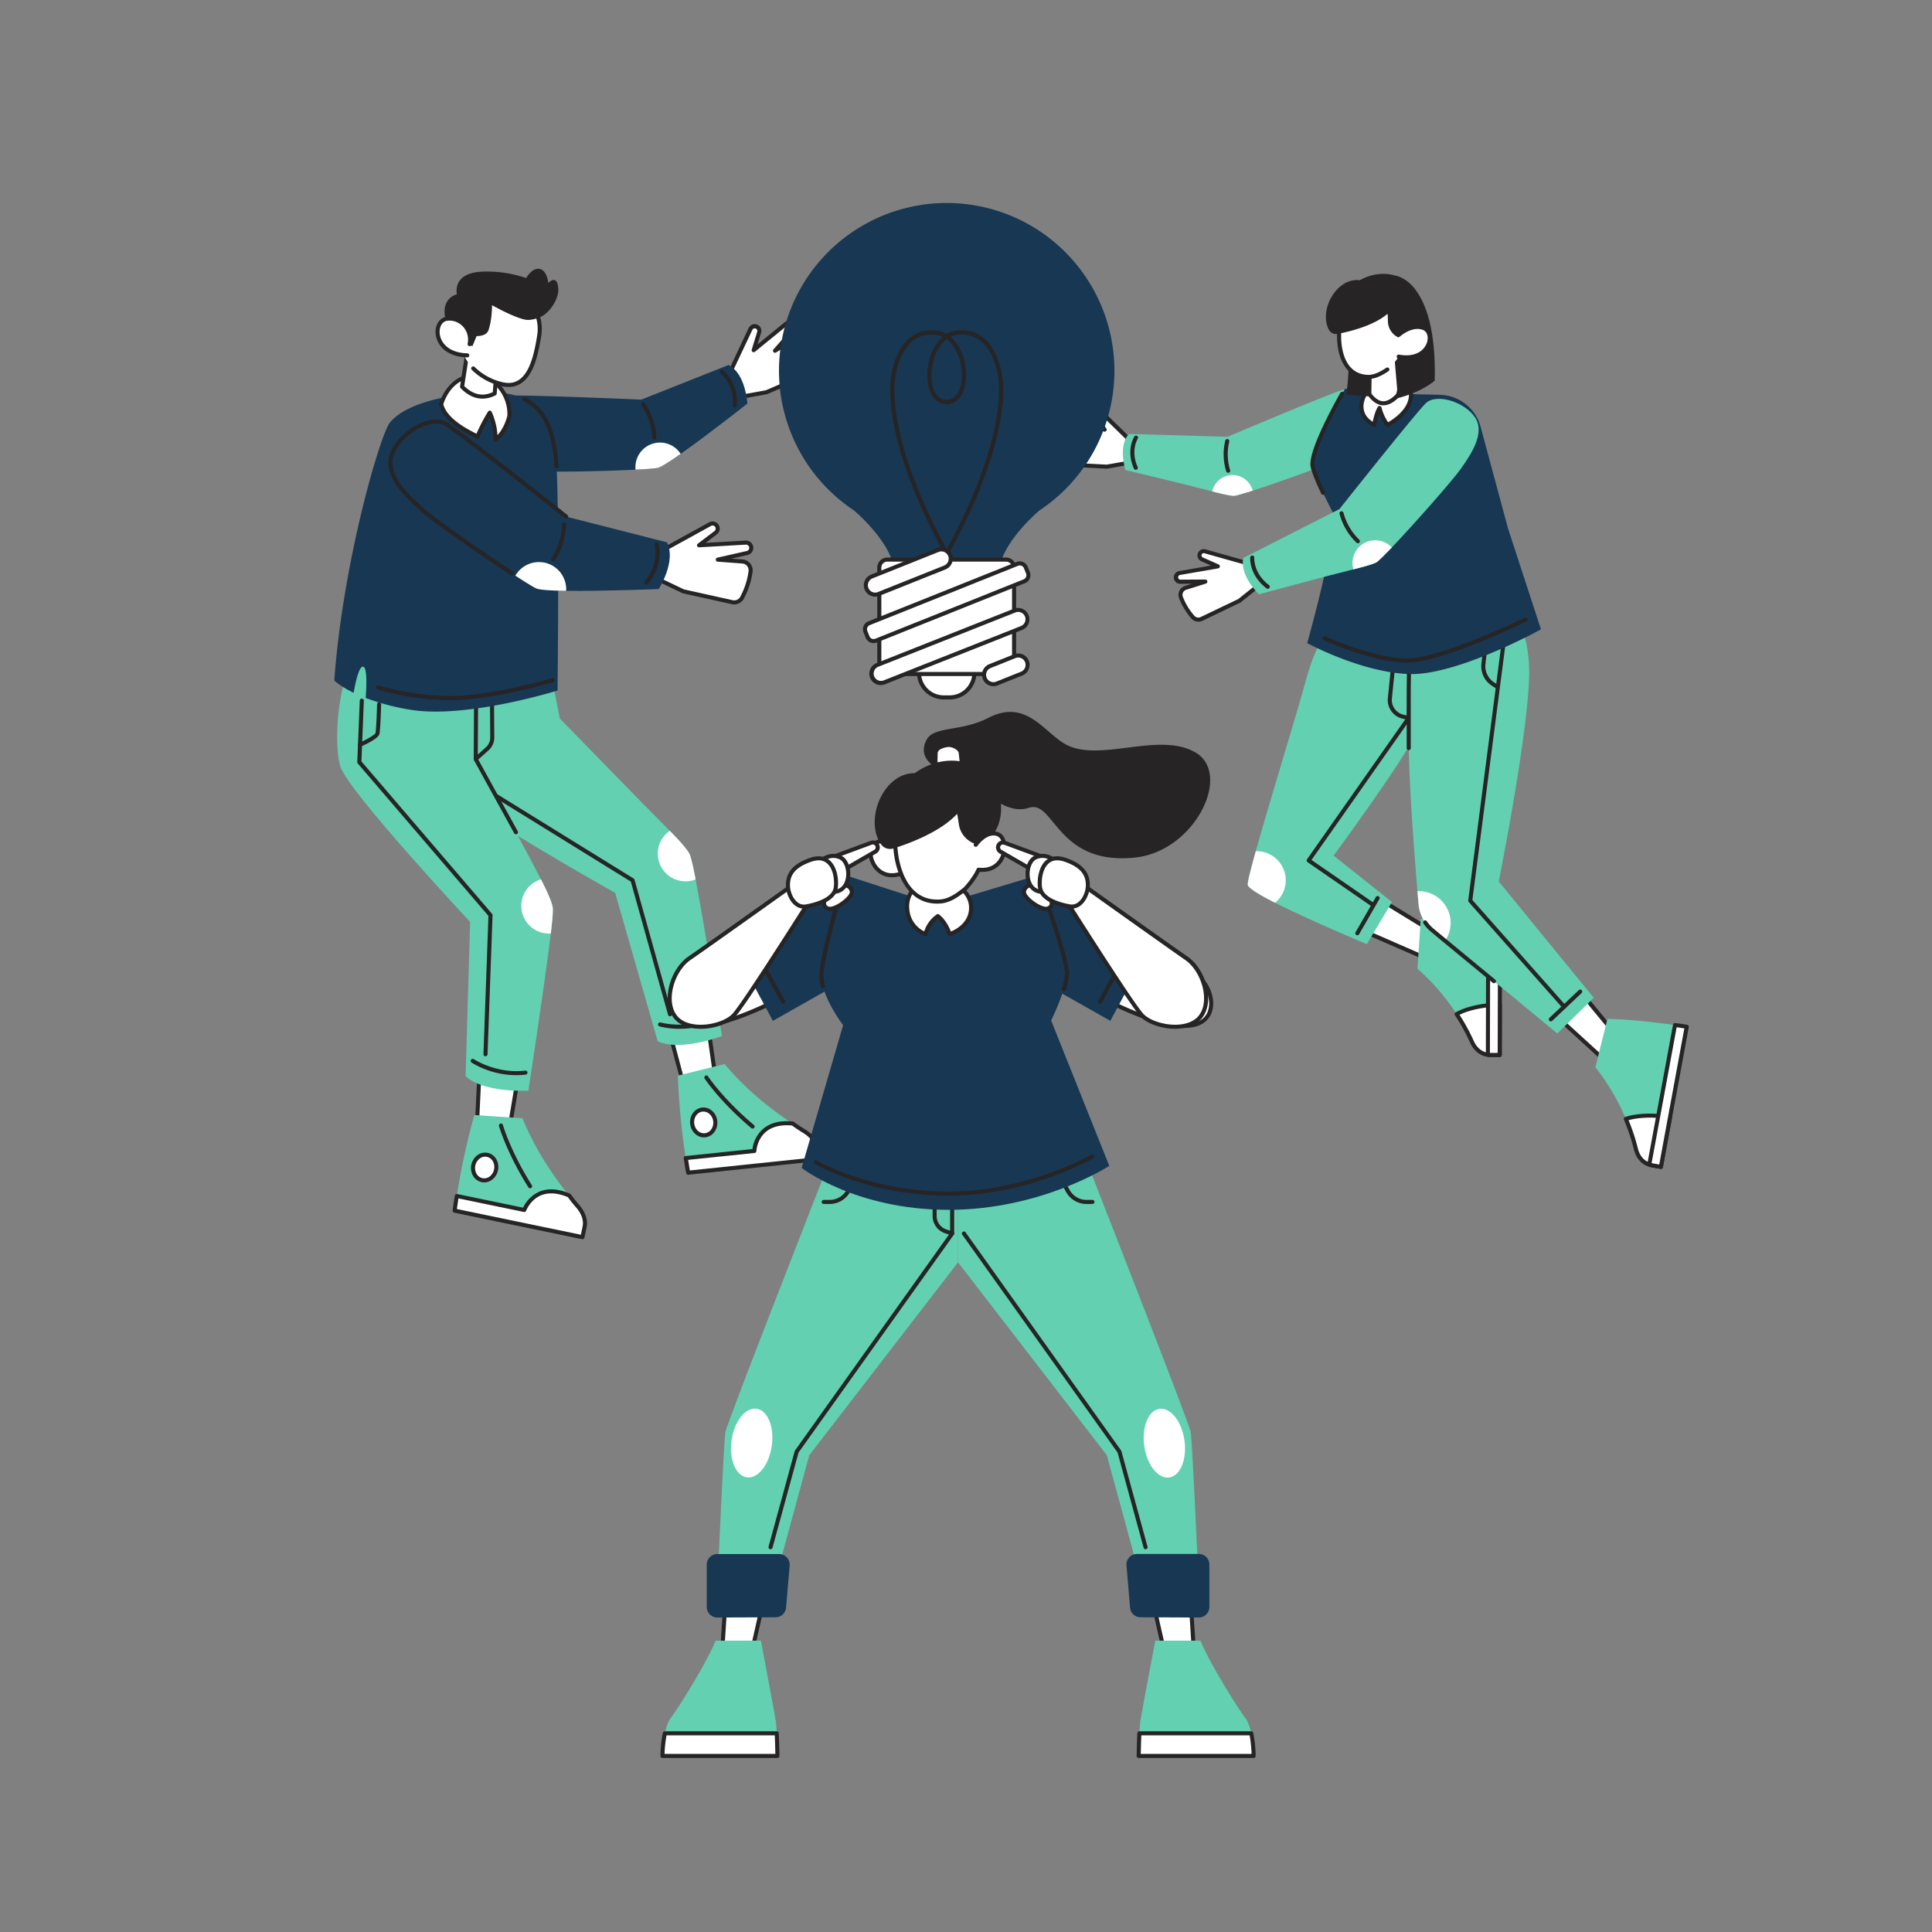 <svg id="SvgjsSvg1001" width="288" height="288" xmlns="http://www.w3.org/2000/svg" version="1.1" xmlns:xlink="http://www.w3.org/1999/xlink" xmlns:svgjs="http://svgjs.com/svgjs"><rect width="100%" height="100%" fill="#808080" stroke="none"/><defs id="SvgjsDefs1002"></defs><g id="SvgjsG1008" transform="matrix(1,0,0,1,0,0)"><svg xmlns="http://www.w3.org/2000/svg" data-name="LEFT LEG" viewBox="0 0 1600 1400" width="288" height="288"><polygon fill="#ffffff" points="552.13 745.9 564.58 792.61 591.93 788.21 585.07 740.29 552.13 745.9" class="colorfff svgShape"></polygon><path fill="#262424" d="M564.58,794.29A1.68,1.68,0,0,1,563,793L550.5,746.33a1.68,1.68,0,0,1,1.34-2.09l32.94-5.61a1.68,1.68,0,0,1,1.95,1.42L593.59,788a1.68,1.68,0,0,1-1.4,1.9l-27.35,4.39Zm-10.36-47,11.59,43.46L590,786.82l-6.39-44.58Z" class="color262424 svgShape"></path><path fill="#62d0b1" d="M676.52,851.26l0.91,8.7L569.89,871.17s-0.82-4.5-2-12.11a596.7,596.7,0,0,1-6.56-68.25l38.85-9.61s20.37,26.18,56.25,49.23c3.11,2,6.1,4.3,9.35,6.28C672.08,840.5,675.93,845.6,676.52,851.26Z" class="color88c0c2 svgShape"></path><path fill="#262424" d="M623.26,834.62a1.67,1.67,0,0,1-1.08-.39c-25.86-21.76-38.46-40.76-38.59-40.95a1.68,1.68,0,1,1,2.81-1.84c0.12,0.19,12.49,18.81,37.94,40.22A1.68,1.68,0,0,1,623.26,834.62Z" class="color262424 svgShape"></path><ellipse cx="582.76" cy="829.57" fill="#ffffff" rx="9.6" ry="10.69" transform="rotate(-5.96 582.27 828.893)" class="colorfff svgShape"></ellipse><path fill="#262424" d="M583,841.92c-5.75,0-10.76-4.8-11.42-11.19a12.93,12.93,0,0,1,2.32-9,10.73,10.73,0,0,1,7.61-4.5c6.18-.63,11.79,4.35,12.5,11.13a12.93,12.93,0,0,1-2.32,9,10.73,10.73,0,0,1-7.61,4.5A10.53,10.53,0,0,1,583,841.92Zm-0.41-21.35a7.05,7.05,0,0,0-.73,0,7.41,7.41,0,0,0-5.24,3.13,9.58,9.58,0,0,0-1.7,6.65c0.52,4.94,4.46,8.59,8.81,8.14a7.41,7.41,0,0,0,5.24-3.13,9.58,9.58,0,0,0,1.7-6.65C590.15,824.08,586.6,820.57,582.55,820.57Z" class="color262424 svgShape"></path><path fill="#ffffff" d="M676.52,851.26l0.91,8.7L569.89,871.17s-0.82-4.5-2-12.11l56.77-5.92s1-25.67,31.77-22.71c3,2.19,6.1,4.3,9.35,6.28C672.08,840.5,675.93,845.6,676.52,851.26Z" class="colorfff svgShape"></path><path fill="#262424" d="M569.89,872.85a1.68,1.68,0,0,1-1.65-1.38s-0.84-4.62-2-12.16a1.68,1.68,0,0,1,1.49-1.92l55.41-5.78a27,27,0,0,1,8.6-16.54c6-5.21,14.32-7.33,24.88-6.32a1.66,1.66,0,0,1,.83.32c3.06,2.25,6.17,4.34,9.23,6.19,6.77,4.11,10.85,9.72,11.49,15.8h0l0.91,8.7a1.68,1.68,0,0,1-1.5,1.84L570.06,872.85h-0.18Zm0-12.3c0.62,4.07,1.12,7.09,1.41,8.78l104.31-10.88-0.73-7h0c-0.52-5-4-9.73-9.89-13.28-3-1.83-6.08-3.87-9.1-6.08-9.38-.82-16.74,1-21.89,5.54-7.15,6.25-7.59,15.51-7.59,15.6a1.68,1.68,0,0,1-1.5,1.61Z" class="color262424 svgShape"></path><path fill="#62d0b1" d="M597.93,758s-34.42,13.14-53.24,4.36L509.46,639.47S382.1,568,368.26,549.8,326.35,428.29,388,424.25s67.49,29.35,67.49,29.35L463.63,495s63.33,65.18,91.05,93.1c8.91,9,15.33,16.33,16.74,20.1,1.16,3.1,2.79,10.41,4.67,20.15C583.63,667.31,597.93,758,597.93,758Z" class="color87bfc1 svgShape"></path><path fill="#ffffff" d="M576.09,628.31a22.61,22.61,0,0,1-6,1.46,22.95,22.95,0,0,1-15.41-41.72c8.91,9,15.33,16.33,16.74,20.1C572.58,611.25,574.21,618.56,576.09,628.31Z" class="colorfff svgShape"></path><path fill="#262424" d="M563 752a66.37 66.37 0 01-16.89-2 1.68 1.68 0 01.92-3.23c.22.06 21.83 6 43.45-4a1.68 1.68 0 111.41 3A68.8 68.8 0 01563 752zM554.89 741.67a1.68 1.68 0 01-1.62-1.23L522.44 630.1 381 542.65a1.68 1.68 0 01-.74-1l-13.47-49.1a1.68 1.68 0 013.24-.89l13.3 48.47 141.43 87.45a1.68 1.68 0 01.73 1l31 111A1.68 1.68 0 01554.89 741.67z" class="color262424 svgShape"></path><path fill="#262424" d="M378.07,529a1.68,1.68,0,0,1-1.12-2.93c5.52-5,10.28-10.36,10.38-11.8-0.09-2.14-3.72-15.37-6-23.21a1.68,1.68,0,1,1,3.23-.93c0.61,2.11,6,20.75,6.11,24,0.15,3.57-8,11.28-11.5,14.42A1.68,1.68,0,0,1,378.07,529Z" class="color262424 svgShape"></path><polygon fill="#ffffff" points="397.61 777.86 395.3 826.14 422.69 830.26 430.7 782.51 397.61 777.86" class="colorfff svgShape"></polygon><path fill="#262424" d="M422.69,831.94l-0.25,0L395,827.8a1.68,1.68,0,0,1-1.43-1.74l2.32-48.29a1.68,1.68,0,0,1,1.91-1.58l33.09,4.66a1.68,1.68,0,0,1,1.42,1.94l-8,47.75A1.68,1.68,0,0,1,422.69,831.94ZM397,824.71l24.26,3.65,7.45-44.42-29.56-4.16Z" class="color262424 svgShape"></path><path fill="#62d0b1" d="M484.14,916l-1.78,8.57-105.87-22s0.58-4.54,1.81-12.13a596.7,596.7,0,0,1,14.48-67l39.94,2.64s11.46,31.13,38.65,64c2.36,2.85,4.5,6,7,8.82C483.18,904.42,485.3,910.45,484.14,916Z" class="color88c0c2 svgShape"></path><path fill="#262424" d="M439,884.07a1.68,1.68,0,0,1-1.42-.78c-18-28.58-24.27-50.51-24.33-50.73a1.68,1.68,0,0,1,3.24-.9c0.06,0.21,6.19,21.71,23.94,49.84A1.68,1.68,0,0,1,439,884.07Z" class="color262424 svgShape"></path><ellipse cx="401.39" cy="866.88" fill="#ffffff" rx="10.69" ry="9.6" transform="rotate(-78.28 401.382 866.873)" class="colorfff svgShape"></ellipse><path fill="#262424" d="M401,879.21a10.41,10.41,0,0,1-2.13-.22,10.73,10.73,0,0,1-7.12-5.24,13.24,13.24,0,0,1,3.53-17A10.6,10.6,0,0,1,411,860a12.93,12.93,0,0,1,1.41,9.16h0A12.93,12.93,0,0,1,407.5,877,10.92,10.92,0,0,1,401,879.21Zm0.78-21.29a7.6,7.6,0,0,0-4.51,1.54,9.88,9.88,0,0,0-2.61,12.6,7.25,7.25,0,0,0,10.85,2.25,9.57,9.57,0,0,0,3.64-5.82h0a9.58,9.58,0,0,0-1-6.78,7.42,7.42,0,0,0-4.9-3.64A7,7,0,0,0,401.79,857.91Z" class="color262424 svgShape"></path><path fill="#ffffff" d="M484.14,916l-1.78,8.57-105.87-22s0.58-4.54,1.81-12.13l55.89,11.6s8.74-24.16,37.17-12c2.17,3,4.5,6,7,8.82C483.18,904.42,485.3,910.45,484.14,916Z" class="colorfff svgShape"></path><path fill="#262424" d="M482.37,926.26a1.65,1.65,0,0,1-.34,0l-105.87-22a1.68,1.68,0,0,1-1.32-1.86s0.6-4.66,1.82-12.18a1.68,1.68,0,0,1,2-1.38l54.55,11.32A27,27,0,0,1,446.41,887c7.26-3.15,15.88-2.63,25.62,1.54a1.67,1.67,0,0,1,.7.56c2.24,3.08,4.56,6,6.91,8.7,5.21,6,7.39,12.56,6.15,18.54h0L484,924.92A1.68,1.68,0,0,1,482.37,926.26Zm-104-25,102.69,21.3,1.44-6.92c1-4.94-.89-10.5-5.39-15.65-2.32-2.66-4.61-5.54-6.82-8.56-8.68-3.63-16.26-4.09-22.54-1.36-8.71,3.78-11.94,12.47-12,12.56a1.68,1.68,0,0,1-1.92,1.07l-54.17-11.24C379,896.55,378.61,899.59,378.37,901.29ZM484.14,916h0Z" class="color262424 svgShape"></path><path fill="#62d0b1" d="M437.58,803.27s-36.79,2.06-52-12l3.74-127.76S289.61,556.77,282,535.19s-3-128.49,56.91-113.63S394.27,470,394.27,470L394,528.66s36.09,64.57,54,99.58c5.76,11.25,9.65,20.22,9.84,24.23,0.16,3.31-.5,10.77-1.67,20.62C451.49,712.55,437.58,803.27,437.58,803.27Z" class="color87bfc1 svgShape"></path><path fill="#262424" d="M394,530.34a1.68,1.68,0,0,1-1.68-1.69l0.28-51.94a1.68,1.68,0,0,1,1.68-1.67h0a1.68,1.68,0,0,1,1.67,1.69l-0.26,48.16,6.68-6a10.82,10.82,0,0,0,3.62-8.15l-0.29-39.51a1.68,1.68,0,0,1,1.67-1.69h0a1.68,1.68,0,0,1,1.68,1.67l0.29,39.51a14.17,14.17,0,0,1-4.74,10.68l-9.5,8.47A1.68,1.68,0,0,1,394,530.34Z" class="color262424 svgShape"></path><path fill="#262424" d="M427.28,590.9a1.68,1.68,0,0,1-1.47-.87l-33.33-60.57a1.68,1.68,0,0,1,2.94-1.62l33.33,60.57A1.68,1.68,0,0,1,427.28,590.9Z" class="color262424 svgShape"></path><path fill="#ffffff" d="M456.15,673.09a22.61,22.61,0,0,1-6.15-.43,22.95,22.95,0,0,1-2-44.43c5.76,11.25,9.65,20.22,9.84,24.23C458,655.78,457.32,663.24,456.15,673.09Z" class="colorfff svgShape"></path><path fill="#262424" d="M427.43 790.41A71.83 71.83 0 01390.57 780a1.68 1.68 0 011.86-2.8c.19.13 19 12.38 42.6 9.41a1.68 1.68 0 01.42 3.33A64.6 64.6 0 01427.43 790.41zM402 774.75H402a1.68 1.68 0 01-1.62-1.74l4.13-114.5L296.28 532.24a1.68 1.68 0 01-.4-1.16l2.07-50.88a1.68 1.68 0 013.36.14l-2 50.22 108.2 126.27a1.68 1.68 0 01.4 1.15l-4.15 115.15A1.68 1.68 0 01402 774.75z" class="color262424 svgShape"></path><path fill="#262424" d="M298.14,518.44a1.68,1.68,0,0,1-.69-3.21c6.77-3,12.94-6.75,13.48-8.09,0.56-2.06,1.13-15.78,1.35-23.93a1.68,1.68,0,1,1,3.36.09c-0.06,2.2-.61,21.59-1.48,24.75-0.94,3.45-11,8.32-15.33,10.25A1.67,1.67,0,0,1,298.14,518.44Z" class="color262424 svgShape"></path><path fill="#ffffff" d="M605.69,206l15.88-33.67a3.84,3.84,0,0,1,4.64-2h0a3.84,3.84,0,0,1,2.51,4.78L624.16,190l27.07-22.08a3.93,3.93,0,0,1,5.35.35h0a3.93,3.93,0,0,1,.09,5.29l-14.88,16.91,15.77-9.7a6.61,6.61,0,0,1,9.31,2.51A57.74,57.74,0,0,1,673.22,203a6.61,6.61,0,0,1-3.95,6.87L634.82,224.8l-20.62,3.75Z" class="colorfff svgShape"></path><path fill="#262424" d="M614.2,230.23a1.68,1.68,0,0,1-1.57-1.09l-8.51-22.52a1.68,1.68,0,0,1,.05-1.31L620,171.65a5.52,5.52,0,0,1,10.27,4l-2.93,9.6,22.78-18.59a5.61,5.61,0,0,1,7.76,8.06l-7.48,8.5,6.23-3.83a8.34,8.34,0,0,1,6.53-.94,8.2,8.2,0,0,1,5.14,4.09,59.64,59.64,0,0,1,6.54,20.29,8.32,8.32,0,0,1-4.95,8.62l-34.45,14.92a1.69,1.69,0,0,1-.37.11L614.5,230.2Zm-6.68-24.13,7.76,20.54,19.06-3.47,34.27-14.84a5,5,0,0,0,2.95-5.12,56.27,56.27,0,0,0-6.17-19.13,4.94,4.94,0,0,0-6.94-1.87l-15.77,9.7a1.68,1.68,0,0,1-2.14-2.54l14.88-16.91a2.25,2.25,0,0,0-3.12-3.23l-27.07,22.08a1.68,1.68,0,0,1-2.67-1.79l4.55-14.89a2.16,2.16,0,0,0-4-1.55Z" class="color262424 svgShape"></path><path fill="#173753" d="M618.93,234.23s-32.92,26-55.22,41.64C555,282,548,286.52,545.08,287.38c-1.78.54-8.94,1.09-18.75,1.59-26.67,1.35-72.94,2.25-84.22,1.08-15.43-1.58-39.15-4.07-43.85-20.4s6.12-41.09,19.62-42c14.75-1,113.24,3.29,113.24,3.29l72.2-28.65C617.64,209.32,618.93,234.23,618.93,234.23Z" class="colorde9244 svgShape"></path><path fill="#ffffff" d="M563.71,275.87C555,282,548,286.52,545.08,287.38c-1.78.54-8.94,1.09-18.75,1.59A20.36,20.36,0,0,1,563.71,275.87Z" class="colorfff svgShape"></path><path fill="#262424" d="M608.62 237.41h-.11a1.68 1.68 0 01-1.57-1.78c1.11-17.73-9.84-26.12-10-26.2a1.68 1.68 0 112-2.69c.51.38 12.52 9.58 11.3 29.11A1.68 1.68 0 01608.62 237.41zM542 264a1.68 1.68 0 01-1.68-1.6 53.28 53.28 0 00-9-26.61 1.68 1.68 0 012.7-2 55.92 55.92 0 019.62 28.45 1.68 1.68 0 01-1.6 1.76H542z" class="color262424 svgShape"></path><path fill="#173753" d="M461.82,316.77c-1.06-47.49,1.47-101.5-74.33-90.56,0,0-47.58,3.46-64.48,23.59-8,9.58-39,114.93-46.17,213.78,0,0,4.7,4.65,16.05,10.17,1.44-8.37,4.35-22.13,7.84-21.62S303.55,469,302.84,478a190.12,190.12,0,0,0,36.84,9.74c46.26,7.78,122.07-15.88,122.07-15.88S462.87,364.26,461.82,316.77Z" class="colorde9244 svgShape"></path><path fill="#262424" d="M460.83,287.85a1.68,1.68,0,0,1-1.67-1.56c-1.46-21.06-5.64-44-25.57-54.16a1.68,1.68,0,0,1,1.53-3c21.42,10.95,25.87,34.91,27.39,56.92a1.68,1.68,0,0,1-1.56,1.79h-0.12Z" class="color262424 svgShape"></path><path fill="#ffffff" d="M365.37,234.77c3.24,14,23.88,23.52,30.09,26.78,3.38-9,10.16-19.82,10.16-19.82a55.31,55.31,0,0,1,4.81,22.43c8.94-7.4,11.38-19.65,11.38-19.65C422.7,228,411,213.28,399,211.52,372.47,207.64,365.37,234.77,365.37,234.77Z" class="colorfff svgShape"></path><path fill="#262424" d="M410.43,265.84a1.68,1.68,0,0,1-1.68-1.72,55.31,55.31,0,0,0-3.38-18.71A121.72,121.72,0,0,0,397,262.15a1.68,1.68,0,0,1-2.35.9l-1.7-.87c-7.81-4-26.08-13.32-29.24-27a1.68,1.68,0,0,1,0-.8c0.08-.29,7.8-28.54,35.49-24.48,12.25,1.79,25.22,16.5,24.25,34.74a1.71,1.71,0,0,1,0,.24c-0.1.52-2.67,12.92-12,20.62A1.68,1.68,0,0,1,410.43,265.84Zm-4.81-25.79h0.09a1.68,1.68,0,0,1,1.42.95A56.26,56.26,0,0,1,412,260.35c5.88-6.49,7.92-15,8.16-16.06,0.78-15.9-10.62-29.53-21.39-31.1-23.3-3.41-30.65,18.27-31.64,21.62,3.1,12,20.09,20.65,27.4,24.38l0.07,0a143.06,143.06,0,0,1,9.62-18.37A1.68,1.68,0,0,1,405.62,240.05Z" class="color262424 svgShape"></path><path fill="#ffffff" d="M389.47,176.14L387,192.43l-4.3,27.86c8.15,8.21,17.09,10.54,27,5.56l1.05-13.11,1.6-19.86Z" class="colorfff svgShape"></path><path fill="#262424" d="M399.53 230.14c-6.29 0-12.34-2.89-18.06-8.67A1.68 1.68 0 01381 220l6.81-44.15a1.68 1.68 0 012.65-1.1l22.88 16.73A1.68 1.68 0 01414 193l-2.65 33a1.68 1.68 0 01-.92 1.37A24.25 24.25 0 01399.53 230.14zM384.45 219.7c7.51 7.26 15.26 8.91 23.65 5.06l2.5-31.08-19.89-14.55zM373 479.83A221.58 221.58 0 01312.88 471a1.68 1.68 0 111-3.2A217.94 217.94 0 00375 476.46c32.59-.38 81.71-14.56 82.2-14.7a1.68 1.68 0 01.94 3.23c-.5.14-50 14.45-83.1 14.83h-2z" class="color262424 svgShape"></path><path fill="#ffffff" stroke="#262424" stroke-linecap="round" stroke-linejoin="round" stroke-width="3.36" d="M551.93,353.93l36.13-19.87a4.25,4.25,0,0,1,5.48,1.2h0a4.25,4.25,0,0,1-.86,5.92l-13.76,10.4,38.64-2.21a4.36,4.36,0,0,1,4.57,3.79h0a4.36,4.36,0,0,1-3.36,4.81l-24.34,5.5L614.87,365a7.33,7.33,0,0,1,6.72,8.3,64,64,0,0,1-7.11,21.81,7.32,7.32,0,0,1-8,3.6l-40.6-9-20.94-10Z" class="colorfff svgShape colorStroke262424 svgStroke"></path><path fill="#173753" d="M545.47,387.83s-46.4,1.88-76.6,1.45c-11.75-.16-21-0.68-24.2-1.78-2-.68-8.73-4.83-17.85-10.77C402,360.61,359.93,331.33,350.58,323c-12.81-11.45-32.47-29.11-26.06-46.81s32.21-32.87,44.89-24.91c13.86,8.71,99.44,76.58,99.44,76.58l83.39,21.24C560.51,364.65,545.47,387.83,545.47,387.83Z" class="colorde9244 svgShape"></path><path fill="none" stroke="#262424" stroke-linecap="round" stroke-linejoin="round" stroke-width="3.36" d="M424,374.86c-25-16.42-64.37-43.85-73.38-51.91-12.81-11.45-32.47-29.11-26.06-46.81s32.21-32.87,44.89-24.91c13.86,8.71,99.44,76.58,99.44,76.58" class="colorStroke262424 svgStroke"></path><path fill="#ffffff" d="M468.87,389.29c-11.75-.16-21-0.68-24.2-1.78-2-.68-8.73-4.83-17.85-10.77A22.56,22.56,0,0,1,468.87,389.29Z" class="colorfff svgShape"></path><path fill="none" stroke="#262424" stroke-linecap="round" stroke-linejoin="round" stroke-width="3.36" d="M543.7 350.76s4.86 15.58-8.45 31.71M467.15 334.37a56.61 56.61 0 01-8.94 28.71" class="colorStroke262424 svgStroke"></path><path fill="#ffffff" d="M444.88,187.26c-3.35,16.44-10.18,35.82-29.8,30.71-23.32-6.07-36.94-24.37-34.89-46.94s13.74-34.23,40.48-28.92a41.63,41.63,0,0,1,6.68,1.9c15.11,5.76,21.63,19.42,19.13,34.43C446,181.16,445.52,184.16,444.88,187.26Z" class="colorfff svgShape"></path><path fill="#262424" d="M421.15,220.48a25.82,25.82,0,0,1-6.5-.88,51.8,51.8,0,0,1-23.9-13.27,1.68,1.68,0,1,1,2.39-2.36,48.44,48.44,0,0,0,22.35,12.38c5.44,1.41,10,.92,13.87-1.5,8.39-5.23,11.93-18.44,13.86-27.92,0.64-3.08,1.13-6,1.59-8.75,2.48-14.91-4.45-27.39-18.07-32.58a1.68,1.68,0,1,1,1.2-3.14c15.21,5.79,22.95,19.69,20.19,36.27-0.44,2.65-1,5.74-1.61,8.88-2.06,10.09-5.89,24.18-15.37,30.1A18.54,18.54,0,0,1,421.15,220.48Z" class="color262424 svgShape"></path><path fill="#262424" d="M372.71,174.56a69.61,69.61,0,0,0,6.73,10l11.87,1.95,3.4-8.2s7.62,0.43,9.7-4.53a3,3,0,0,0,.14-0.35c0.57-1.64,2.88-9,2.92-20.69,0,0,17.41,9.89,27.23,11.94,3.53,0.74,7.84-.21,11.91-1.74,8.15-3.05,16.22-15,15.73-23.71V139.1c-0.87-12.75-8.28-4.73-8.28-4.73s-0.85-10.29-7.1-11.65-11.22,7.56-11.22,7.56A100.11,100.11,0,0,0,398.85,125c-24.83,1.26-20.44,18.72-20.44,18.72S359.84,147.67,372.71,174.56Z" class="color262424 svgShape"></path><path fill="#ffffff" d="M388.85,185a17.46,17.46,0,0,0-13.06-20.77,15.86,15.86,0,0,0-6-.18c-12,2-11.67,29.44,17.09,30.26Z" class="colorfff svgShape"></path><path fill="#262424" d="M386.88,196h0c-17.15-.48-25.49-10.38-26.13-20-0.47-7,3.24-12.7,8.82-13.62a17.6,17.6,0,0,1,6.63.19,19.13,19.13,0,0,1,14.35,22.76,1.68,1.68,0,1,1-3.29-.7,15.76,15.76,0,0,0-11.78-18.78,14.26,14.26,0,0,0-5.37-.16c-3.83.63-6.36,4.87-6,10.07,0.51,7.49,6.8,16.39,22.88,16.85A1.68,1.68,0,0,1,386.88,196Z" class="color262424 svgShape"></path><polygon fill="#ffffff" points="1132.47 672.44 1195.32 699.84 1202.99 681.67 1146.03 646.82 1132.47 672.44" class="colorfff svgShape"></polygon><path fill="#262424" d="M1195.32,701.52a1.67,1.67,0,0,1-.67-0.14L1131.8,674a1.68,1.68,0,0,1-.81-2.33L1144.55,646a1.68,1.68,0,0,1,2.36-.65l57,34.84a1.68,1.68,0,0,1,.67,2.09l-7.68,18.17A1.68,1.68,0,0,1,1195.32,701.52Zm-60.51-29.89,59.62,26,6.45-15.27-54.2-33.16Z" class="color262424 svgShape"></path><path fill="#62d0b1" d="M1175.69,502.41c-14.33,29.23-71.26,106.17-71.26,106.17L1152.78,647l-20.85,34.93s-48.14-20.15-76-34.25c-12.93-6.55-22.46-12.28-22.64-15-0.16-2.3,2.5-12.82,6.66-27.71,11.35-40.61,33.95-113.73,41.49-141.42,10.32-37.84,25.74-62.74,63.06-55C1187,417.24,1190,473.17,1175.69,502.41Z" class="color87bfc1 svgShape"></path><path fill="#ffffff" d="M1064.79,629a24.06,24.06,0,0,1-8.81,18.63c-12.93-6.55-22.46-12.28-22.64-15-0.16-2.3,2.5-12.82,6.66-27.71h0.7A24.1,24.1,0,0,1,1064.79,629Z" class="colorfff svgShape"></path><path fill="#262424" d="M1136.13,650.37a1.67,1.67,0,0,1-1-.3L1082.83,614a1.68,1.68,0,0,1-.42-2.35l82.84-118a1.68,1.68,0,0,1,2.75,1.93l-81.87,116.6,50.95,35.14A1.68,1.68,0,0,1,1136.13,650.37Z" class="color262424 svgShape"></path><path fill="#262424" d="M1124.08 674.54a1.68 1.68 0 01-1.45-2.52l16.79-29.12a1.68 1.68 0 012.91 1.68l-16.79 29.12A1.68 1.68 0 011124.08 674.54zM1166.63 496.29a1.66 1.66 0 01-.39 0l-4.54-1.08a15.91 15.91 0 01-12.43-15.68c0-.42 0-.83.08-1.25l3.44-34a1.68 1.68 0 013.34.34l-3.44 34c0 .34-.06.67-.06 1a12.54 12.54 0 009.84 12.31l2.58.61 2.72-48.18a1.68 1.68 0 113.35.19l-2.83 50.19A1.68 1.68 0 011166.63 496.29z" class="color262424 svgShape"></path><path fill="#62d0b1" d="M1242.29,655.66l-0.18,76.21L1242,773.69l-8.07,0a12.81,12.81,0,0,1-1.72-.11c-5.52-.69-10.45-4.63-13.1-10.53a166.25,166.25,0,0,0-12.78-23.24,183.69,183.69,0,0,0-32.45-37.58l2.71-41.13c20.21-3.41,41.58-4.17,55.92-5.06C1238.48,655.65,1242.29,655.66,1242.29,655.66Z" class="color87bfc1 svgShape"></path><path fill="#ffffff" d="M1242.11,731.87L1242,773.69l-8.07,0a12.81,12.81,0,0,1-1.72-.11c-5.52-.69-10.45-4.63-13.1-10.53a166.25,166.25,0,0,0-12.78-23.24C1211.3,737.06,1222.55,732.44,1242.11,731.87Z" class="colorfff svgShape"></path><path fill="#262424" d="M1242,775.37h0l-8.07,0a15.06,15.06,0,0,1-1.93-.13c-6.13-.76-11.53-5.07-14.42-11.51a164.77,164.77,0,0,0-12.66-23,1.68,1.68,0,0,1,.6-2.39c5.08-2.78,16.59-7.53,36.55-8.12a1.68,1.68,0,0,1,1.73,1.68l-0.11,41.82A1.68,1.68,0,0,1,1242,775.37Zm-8.09-3.38,6.41,0,0.1-38.4c-16.33.7-26.42,4.25-31.69,6.81a167.12,167.12,0,0,1,11.9,21.92c2.41,5.36,6.81,8.93,11.78,9.55A12.44,12.44,0,0,0,1233.91,772Z" class="color262424 svgShape"></path><path fill="#ffffff" d="M1233.93,773.67l8.07,0,0.29-118s-3.81,0-9.8.36l-0.29,117.55A14.45,14.45,0,0,0,1233.93,773.67Z" class="colorfff svgShape"></path><path fill="#262424" d="M1242,775.37h0l-8.07,0a16,16,0,0,1-1.93-.12,1.68,1.68,0,0,1-1.47-1.67L1230.81,656a1.68,1.68,0,0,1,1.58-1.67c6-.37,9.77-0.36,9.91-0.36a1.68,1.68,0,0,1,1.68,1.68l-0.29,118A1.68,1.68,0,0,1,1242,775.37Zm-8.12-3.38h0.05l6.39,0,0.29-114.66c-1.4,0-3.63.09-6.44,0.25Z" class="color262424 svgShape"></path><polygon fill="#ffffff" points="1292.07 744.43 1334.77 783.4 1347.62 768.43 1312.9 726.29 1292.07 744.43" class="colorfff svgShape"></polygon><path fill="#262424" d="M1334.77,785.08a1.68,1.68,0,0,1-1.13-.44l-42.71-39a1.68,1.68,0,0,1,0-2.51L1311.8,725a1.68,1.68,0,0,1,2.4.2l34.71,42.13a1.68,1.68,0,0,1,0,2.16l-12.85,15a1.68,1.68,0,0,1-1.17.58h-0.1Zm-40.18-40.62,40,36.53,10.8-12.58-32.72-39.71Z" class="color262424 svgShape"></path><path fill="#62d0b1" d="M1396.88,750.29l-13.82,74.95-7.59,41.13-7.94-1.47a12.81,12.81,0,0,1-1.68-.42c-5.31-1.66-9.45-6.42-11-12.71a166.25,166.25,0,0,0-8.42-25.16,183.69,183.69,0,0,0-25.21-42.78l10-40c20.5,0.26,41.66,3.34,55.92,5C1393.13,749.6,1396.88,750.29,1396.88,750.29Z" class="color87bfc1 svgShape"></path><path fill="#ffffff" d="M1383.06,825.24l-7.59,41.13-7.94-1.47a12.81,12.81,0,0,1-1.68-.42c-5.31-1.66-9.45-6.42-11-12.71a166.25,166.25,0,0,0-8.42-25.16C1351.82,824.84,1363.71,822.31,1383.06,825.24Z" class="colorfff svgShape"></path><path fill="#262424" d="M1375.47,868.05l-0.31,0-7.94-1.47a14.57,14.57,0,0,1-1.88-.47c-5.9-1.85-10.43-7-12.13-13.9a164.78,164.78,0,0,0-8.33-24.9,1.68,1.68,0,0,1,1-2.25c5.5-1.83,17.67-4.44,37.41-1.45a1.68,1.68,0,0,1,1.4,2l-7.59,41.13A1.68,1.68,0,0,1,1375.47,868.05Zm-26.77-40.36a167.4,167.4,0,0,1,7.79,23.69c1.41,5.71,5.1,10,9.88,11.5a11,11,0,0,0,1.46.37l6.3,1.17,7-37.76C1364.9,824.42,1354.34,826.11,1348.7,827.69Z" class="color262424 svgShape"></path><path fill="#ffffff" d="M1367.53,864.91l7.94,1.46,21.41-116.08s-3.75-.69-9.71-1.4l-21.32,115.6A14.45,14.45,0,0,0,1367.53,864.91Z" class="colorfff svgShape"></path><path fill="#262424" d="M1375.47,868.06l-0.3,0-7.94-1.46h0a16.19,16.19,0,0,1-1.88-.47,1.68,1.68,0,0,1-1.15-1.91l21.32-115.6a1.68,1.68,0,0,1,1.85-1.36c6,0.71,9.66,1.39,9.82,1.42a1.68,1.68,0,0,1,1.35,2l-21.41,116.08A1.68,1.68,0,0,1,1375.47,868.06Zm-7.63-4.8,6.28,1.16,20.79-112.76c-1.39-.22-3.59-0.56-6.38-0.91l-20.75,112.5h0.05Z" class="color262424 svgShape"></path><path fill="#62d0b1" d="M1319.9,726.32l-30.2,29.58-92.93-76.75-3.14-2.6-7.69-6.42a31.42,31.42,0,0,1-11.15-21.36c-0.27-3.09-.58-6.67-0.91-10.62,0,0,0-.09,0-0.12-2.8-33.19-7.38-93.17-7.21-126.94,0.36-68-3.69-108.56,28.4-124.71,42.46-21.36,72.56,22.58,71.3,73.51S1241.2,630,1241.2,630Z" class="color87bfc1 svgShape"></path><path fill="#ffffff" d="M1201.36,664.3a26.19,26.19,0,0,1-4.6,14.85l-3.14-2.6-7.69-6.42a31.42,31.42,0,0,1-11.15-21.36c-0.27-3.09-.58-6.67-0.91-10.62,0,0,0-.09,0-0.12,0.39,0,.8,0,1.21,0A26.31,26.31,0,0,1,1201.36,664.3Z" class="colorfff svgShape"></path><path fill="#262424" d="M1237.25 714.27a1.67 1.67 0 01-1.07-.38l-43.63-36-7.7-6.43a33.23 33.23 0 01-6-6.62 1.68 1.68 0 112.77-1.91 29.88 29.88 0 005.42 6l10.83 9 40.48 33.43A1.68 1.68 0 011237.25 714.27zM1166.64 521.23a1.68 1.68 0 01-1.68-1.67q0-4.27 0-8.49c0-7.46 0-14.55 0-21.4 0-19.16-.07-35.71 1.1-49.83a1.68 1.68 0 113.35.28c-1.15 14-1.12 30.46-1.08 49.55 0 6.86 0 14 0 21.42q0 4.19 0 8.45a1.68 1.68 0 01-1.67 1.69h0zM1239.85 470.41a1.67 1.67 0 01-.91-.27l-3.45-2.24a19.18 19.18 0 01-8.64-18.26l3.78-34.27a1.68 1.68 0 013.34.37L1230.19 450a15.83 15.83 0 007.14 15.08l3.45 2.24A1.68 1.68 0 011239.85 470.41z" class="color262424 svgShape"></path><path fill="#262424" d="M1295.38,735.43a1.68,1.68,0,0,1-1.26-.57L1216.34,647a1.68,1.68,0,0,1-.41-1.33l28.77-222.35a1.68,1.68,0,1,1,3.33.43l-28.67,221.59,77.28,87.28A1.68,1.68,0,0,1,1295.38,735.43Z" class="color262424 svgShape"></path><path fill="#262424" d="M1284.31,745.87a1.68,1.68,0,0,1-1.15-2.9l24.34-23a1.68,1.68,0,1,1,2.3,2.45l-24.34,23A1.67,1.67,0,0,1,1284.31,745.87Z" class="color262424 svgShape"></path><path fill="#ffffff" d="M934.17,263l-22.51-22a3.25,3.25,0,0,0-4.27-.23h0a3.25,3.25,0,0,0-.58,4.53l8,10.46-28-9.52a3.33,3.33,0,0,0-4.14,1.85h0a3.33,3.33,0,0,0,1.49,4.22l16.78,9-15.36-3A5.59,5.59,0,0,0,879,263a48.83,48.83,0,0,0,.77,17.49,5.59,5.59,0,0,0,5.15,4.28l31.7,1.67,17.45-3.11Z" class="colorfff svgShape"></path><path fill="#262424" d="M916.62,288.15h-0.09l-31.7-1.67a7.3,7.3,0,0,1-6.7-5.58,50.7,50.7,0,0,1-.8-18.1,7.19,7.19,0,0,1,3-4.94,7.32,7.32,0,0,1,5.66-1.22l4.37,0.86-6.91-3.71a5,5,0,0,1,4-9.15l22.73,7.74-4.64-6.07a4.93,4.93,0,0,1,7.36-6.52l22.51,22a1.68,1.68,0,0,1,.5,1.21l-0.11,20.36a1.68,1.68,0,0,1-1.39,1.65l-17.45,3.11Zm-32.09-28.29a3.91,3.91,0,0,0-3.87,3.38,47.28,47.28,0,0,0,.74,16.89,3.92,3.92,0,0,0,3.61,3l31.51,1.66L932.39,282l0.1-18.24-22-21.5a1.57,1.57,0,0,0-2.34,2.07l8,10.46a1.68,1.68,0,0,1-1.88,2.61l-28-9.52a1.65,1.65,0,0,0-1.31,3l16.78,9a1.68,1.68,0,0,1-1.12,3.13l-15.36-3A4,4,0,0,0,884.52,259.86Z" class="color262424 svgShape"></path><path fill="#62d0b1" d="M932,289.26s49.64,11.82,71.94,17.69c8.67,2.28,15.61,3.8,18.16,3.64,1.57-.1,7.41-1.77,15.33-4.27,21.53-6.79,65.3-22.73,73.89-27,11.76-5.8,29.83-14.77,28.74-29.09s-17-30.76-27.92-27.49c-12,3.57-95.61,39-95.61,39l-81.57-2.38C925.68,269.14,932,289.26,932,289.26Z" class="color87bfc1 svgShape"></path><path fill="#ffffff" d="M1003.93,306.95c8.67,2.28,15.61,3.8,18.16,3.64,1.57-.1,7.41-1.77,15.33-4.27A17.22,17.22,0,0,0,1003.93,306.95Z" class="colorfff svgShape"></path><path fill="#262424" d="M940.61 289.09a1.68 1.68 0 01-1.54-1c-6.78-15.24.1-26.19.39-26.65a1.68 1.68 0 012.82 1.82c-.26.41-6.16 10-.15 23.46A1.68 1.68 0 01940.61 289.09zM1017.12 291.53a1.68 1.68 0 01-1.6-1.17 47.59 47.59 0 01-.77-25.54 1.68 1.68 0 013.23.94 45 45 0 00.74 23.58A1.68 1.68 0 011017.12 291.53z" class="color262424 svgShape"></path><path fill="#173753" d="M1113.91,221.9l32.46,4,46,1.06a35.88,35.88,0,0,1,33.82,26.54l22.64,84,27.33,83.7s-70,38.72-109.9,37-83.7-25.62-83.7-25.62,20.5-72.32,22.78-105.34c0,0-14.8-27.33-18.22-40.43S1113.91,221.9,1113.91,221.9Z" class="colorde9244 svgShape"></path><path fill="#262424" d="M1095.68,309.74a1.68,1.68,0,0,1-1.52-1c-4.46-9.43-7.37-16.68-8.63-21.54-2.81-10.78,14.11-43.35,24.44-61.8a1.68,1.68,0,1,1,2.93,1.64c-13.06,23.31-26.26,51.14-24.12,59.31,1.21,4.66,4,11.71,8.42,20.95A1.68,1.68,0,0,1,1095.68,309.74Z" class="color262424 svgShape"></path><path fill="#ffffff" d="M1144.19,215.54c-15.73,4.67-25,27.14-6.12,36.31,0,0,1.53-9.36,4.4-14,0,0,1.91,8.41,6.69,14,0,0,16.82-8.41,19.11-21.79S1156.42,211.91,1144.19,215.54Z" class="colorfff svgShape"></path><path fill="#262424" d="M1149.16,253.53a1.68,1.68,0,0,1-1.27-.58,34,34,0,0,1-5.74-10.36,63.56,63.56,0,0,0-2.42,9.53,1.68,1.68,0,0,1-2.39,1.24c-7.9-3.83-12.07-10.48-11.43-18.25,0.77-9.44,8.26-18.35,17.81-21.18,8.38-2.49,17-1.22,22.06,3.24,2.54,2.25,5.32,6.37,4.15,13.18-2.41,14.05-19.3,22.65-20,23A1.68,1.68,0,0,1,1149.16,253.53Zm-6.69-17.31,0.28,0a1.68,1.68,0,0,1,1.36,1.28,37.44,37.44,0,0,0,5.48,12.18c3.75-2.16,15.25-9.54,17-19.92,0.73-4.25-.3-7.64-3.07-10.1-4.11-3.65-11.69-4.67-18.87-2.53h0c-8.14,2.42-14.76,10.25-15.41,18.23-0.47,5.75,2.21,10.61,7.6,13.9,0.66-3.17,2.06-8.86,4.19-12.27A1.68,1.68,0,0,1,1142.47,236.22Zm1.72-20.68h0Z" class="color262424 svgShape"></path><path fill="#262424" d="M1116.19,162.51s2.67,42.33-1.34,63.85c0,0,33.21,7.25,52.6-7.68s7.8-72.44-7.58-73.33S1116.19,162.51,1116.19,162.51Z" class="color262424 svgShape"></path><path fill="#ffffff" d="M1134.55,196.72l-0.5,29.55s5,8,12,7.71,13.09-8.36,13.09-8.36l-2.81-32.54Z" class="colorfff svgShape"></path><path fill="#262424" d="M1145.68 235.67c-7.65 0-12.84-8.15-13.06-8.5a1.67 1.67 0 01-.26-.92l.5-29.55a1.68 1.68 0 011.4-1.63l21.76-3.65a1.68 1.68 0 012 1.51l2.81 32.54a1.68 1.68 0 01-.33 1.16c-.27.36-6.66 8.73-14.37 9h-.41zm-10-9.9c1.05 1.49 5.1 6.69 10.23 6.53s10-5.55 11.42-7.21l-2.6-30.06-18.59 3.11zM1165.17 448.73h-.63c-28.57-.48-66.5-17.8-68.1-18.54a1.68 1.68 0 111.4-3.05c.39.18 38.9 17.76 66.75 18.23h.58c28.19 0 96.65-33.36 97.35-33.7a1.68 1.68 0 111.48 3C1261.15 416.08 1194.15 448.73 1165.17 448.73z" class="color262424 svgShape"></path><path fill="#ffffff" d="M1030.94,365.88l-33.1-9.32a3.55,3.55,0,0,0-4.22,2h0a3.55,3.55,0,0,0,1.82,4.65l13.14,5.85-31.8,5.5a3.63,3.63,0,0,0-3,3.94h0a3.63,3.63,0,0,0,3.64,3.27l20.81-.13-16.32,5.12a6.11,6.11,0,0,0-3.89,8,53.35,53.35,0,0,0,9.9,16.37,6.11,6.11,0,0,0,7.18,1.41l31.28-15,15.11-12.11Z" class="colorfff svgShape"></path><path fill="#262424" d="M992.46,414.83a7.78,7.78,0,0,1-5.79-2.57,55.25,55.25,0,0,1-10.21-16.89,7.7,7.7,0,0,1,.26-6.17,7.84,7.84,0,0,1,4.69-4l5.63-1.77-9.61.06h0a5.31,5.31,0,0,1-.9-10.55l26.35-4.56-8.09-3.6a5.23,5.23,0,0,1,3.54-9.81l33.1,9.32a1.68,1.68,0,0,1,1,.82L1043,384.66a1.68,1.68,0,0,1-.43,2.11l-15.11,12.11a1.68,1.68,0,0,1-.33.2l-31.28,15A7.78,7.78,0,0,1,992.46,414.83ZM998.23,380a1.68,1.68,0,0,1,.5,3.28l-16.32,5.12a4.43,4.43,0,0,0-2.82,5.81A51.82,51.82,0,0,0,989.17,410a4.44,4.44,0,0,0,5.21,1l31.1-14.9L1039.35,385l-9.55-17.72-32.41-9.13a1.87,1.87,0,0,0-1.27,3.5l13.14,5.85a1.68,1.68,0,0,1-.4,3.19l-31.8,5.5a2,2,0,0,0,.33,3.88h0l20.81-.13h0Z" class="color262424 svgShape"></path><path fill="#62d0b1" d="M1042.59,392.2s53.8-14.64,78.25-20.69c9.51-2.35,17-4.52,19.32-6,1.46-.92,6.18-5.58,12.47-12.12,17.1-17.78,50.73-56,56.75-64.55,8.25-11.72,20.88-29.78,12.33-42.94s-32.37-20.62-41.17-11.75c-9.62,9.69-71.28,87.44-71.28,87.44L1029.77,362C1026,376.2,1042.59,392.2,1042.59,392.2Z" class="color87bfc1 svgShape"></path><path fill="#ffffff" d="M1120.84,371.51c9.51-2.35,17-4.52,19.32-6,1.46-.92,6.18-5.58,12.47-12.12A18.81,18.81,0,0,0,1120.84,371.51Z" class="colorfff svgShape"></path><path fill="#262424" d="M1049.88 387.59a1.68 1.68 0 01-1-.35c-14.42-11-13.55-25-13.51-25.63a1.68 1.68 0 013.35.25c0 .55-.7 12.85 12.2 22.71A1.68 1.68 0 011049.88 387.59zM1124.55 349.89a1.67 1.67 0 01-1.16-.46 51.8 51.8 0 01-14.06-24 1.68 1.68 0 013.28-.72 49.29 49.29 0 0013.09 22.3A1.68 1.68 0 011124.55 349.89z" class="color262424 svgShape"></path><path fill="#ffffff" d="M1109,178.42c-0.1,15.2,5.56,33.08,23.91,33.71,13.49,0.46,29.38-14.83,31.76-35.22s-0.1-38.11-24.78-38.39a59.57,59.57,0,0,0-7.89.55c-14.47,2.28-20,3.22-22.77,31.24C1109,172.79,1109,175.55,1109,178.42Z" class="colorfff svgShape"></path><path fill="#262424" d="M1133.43,213.83h-0.58c-19-.65-25.63-18.72-25.53-35.4v-1.09c0-2.54,0-4.93.23-7.17,2.77-28,8.38-30.24,24.18-32.73a1.68,1.68,0,0,1,.52,3.32c-14,2.2-18.71,2.95-21.36,29.74-0.21,2.08-.21,4.39-0.22,6.85v1.1c0,7.34,1.42,31.31,22.28,32,4.12,0.13,8.93-1.72,15.11-5.87a1.68,1.68,0,0,1,1.87,2.79C1143.32,211.82,1138.2,213.83,1133.43,213.83Z" class="color262424 svgShape"></path><path fill="#262424" d="M1157.69,179.26a15,15,0,0,1-8.27-12.87c-0.1-1.82,0-4.26-.35-6.51-11.63,10.08-32.24,14.91-41.18,16.61a6.81,6.81,0,0,1-7.28-3.25c-8.74-16,6.09-43.56,25.51-41.16,23.55-13.21,48.31.35,50.23,19.37C1178.45,172.53,1163.67,182.44,1157.69,179.26Z" class="color262424 svgShape"></path><path fill="#262424" d="M1155.4,128.25s34.79,3.51,32.78,86.93c0,0-10,9.58-32.78,15.09,0,0,9.82-39.21,5.37-59.5S1155.4,128.25,1155.4,128.25Z" class="color262424 svgShape"></path><path fill="#ffffff" d="M1158.33,177.4s10.57-9.65,20.82-5.67,4.84,28.27-20.79,23.62Z" class="colorfff svgShape"></path><path fill="#262424" d="M1164.5,197.61a36.09,36.09,0,0,1-6.44-.61,1.68,1.68,0,1,1,.6-3.31c14.23,2.58,21.41-4.07,23.23-10.54,1.26-4.47-.15-8.61-3.35-9.86-9.17-3.57-19,5.25-19.08,5.35a1.68,1.68,0,1,1-2.27-2.48c0.46-.42,11.46-10.31,22.56-6,4.85,1.89,7.11,7.73,5.37,13.9C1183.09,191.26,1176,197.61,1164.5,197.61Z" class="color262424 svgShape"></path><polygon fill="#ffffff" points="600.79 1225.78 597.9 1270.76 621.98 1270.76 631.77 1227.64 600.79 1225.78" class="colorfff svgShape"></polygon><path fill="#262424" d="M622,1272.44H597.9a1.68,1.68,0,0,1-1.68-1.79l2.89-45a1.67,1.67,0,0,1,1.78-1.57l31,1.87a1.68,1.68,0,0,1,1.54,2l-9.8,43.12A1.68,1.68,0,0,1,622,1272.44Zm-22.29-3.36h20.95l9.06-39.88-27.34-1.65Z" class="color262424 svgShape"></path><path fill="#62d0b1" d="M686.65,862.55s-84.37,215-85.86,223.24-6,113.49-6,113.49l50-.75,25.39-93.33L793.42,945.42v-109C793.42,808,730.7,755.78,686.65,862.55Z" class="color87bfc1 svgShape"></path><path fill="#262424" d="M638.12 1183a1.68 1.68 0 01-1.62-2.12l21.65-79.14a1.67 1.67 0 01.25-.53L787.2 920.55a1.68 1.68 0 112.74 1.95L661.31 1102.94l-21.57 78.85A1.68 1.68 0 01638.12 1183zM687.06 897.08h-4.89a1.68 1.68 0 010-3.36h4.89a16 16 0 0014-8.24l9.87-17.77a1.68 1.68 0 112.94 1.63L704 887.11A19.39 19.39 0 01687.06 897.08z" class="color262424 svgShape"></path><path fill="#262424" d="M788.57,923.21a1.69,1.69,0,0,1-.53-0.09l-5.37-1.79A15.1,15.1,0,0,1,772.33,907V876a1.68,1.68,0,0,1,3.36,0v31a11.74,11.74,0,0,0,8,11.15l3.16,1.05V871.88a1.68,1.68,0,1,1,3.36,0v49.65A1.68,1.68,0,0,1,788.57,923.21Z" class="color262424 svgShape"></path><ellipse cx="622.54" cy="1095.12" fill="#ffffff" rx="28.71" ry="16.81" transform="rotate(-81.89 622.49 1095.106)" class="colorfff svgShape"></ellipse><path fill="#62d0b1" d="M643.81,1354.2H548.62a103.07,103.07,0,0,1,2-18.76c1-4.88,2.62-9.68,5-12.88,7-9.24,30.24-46.76,37-63.84h37.52s11.2,59.08,12.32,66.64c0.35,2.36.62,6.09,0.82,10.08C643.68,1344.17,643.81,1354.2,643.81,1354.2Z" class="color87bfc1 svgShape"></path><path fill="#ffffff" d="M643.81,1354.2H548.62a103.07,103.07,0,0,1,2-18.76h92.65C643.68,1344.17,643.81,1354.2,643.81,1354.2Z" class="colorfff svgShape"></path><path fill="#262424" d="M643.81,1355.88H548.62a1.68,1.68,0,0,1-1.68-1.68,103.67,103.67,0,0,1,2-19.11,1.68,1.68,0,0,1,1.64-1.33h92.65a1.68,1.68,0,0,1,1.68,1.59c0.44,8.67.58,18.72,0.58,18.82A1.68,1.68,0,0,1,643.81,1355.88Zm-93.48-3.36h91.77c-0.05-3-.19-9.35-0.47-15.4H552A103.19,103.19,0,0,0,550.33,1352.52Z" class="color262424 svgShape"></path><path fill="#173753" d="M642.38,1239.35l-48.37.21a8.75,8.75,0,0,1-8.71-8.82v-35A8.75,8.75,0,0,1,594,1187h51.29a8.76,8.76,0,0,1,8.65,9.57L651,1231.28A8.74,8.74,0,0,1,642.38,1239.35Z" class="colorde9244 svgShape"></path><polygon fill="#ffffff" points="986.05 1225.78 988.94 1270.76 964.86 1270.76 955.06 1227.64 986.05 1225.78" class="colorfff svgShape"></polygon><path fill="#262424" d="M988.94,1272.44H964.86a1.68,1.68,0,0,1-1.64-1.31l-9.8-43.12a1.68,1.68,0,0,1,1.54-2l31-1.87a1.68,1.68,0,0,1,1.78,1.57l2.89,45A1.68,1.68,0,0,1,988.94,1272.44Zm-22.74-3.36h20.95l-2.67-41.53-27.34,1.65Z" class="color262424 svgShape"></path><path fill="#62d0b1" d="M900.19,862.55s84.37,215,85.86,223.24,6,113.49,6,113.49l-50-.75-25.39-93.33L793.42,945.42v-109C793.42,808,856.14,755.78,900.19,862.55Z" class="color87bfc1 svgShape"></path><path fill="#262424" d="M948.72 1183a1.68 1.68 0 01-1.62-1.24l-21.57-78.85L796.9 922.5a1.68 1.68 0 112.74-1.95l128.79 180.68a1.67 1.67 0 01.25.53l21.65 79.14A1.68 1.68 0 01948.72 1183zM904.67 897.08h-4.89a19.39 19.39 0 01-16.94-10L873 869.33a1.68 1.68 0 012.94-1.63l9.88 17.77a16 16 0 0014 8.24h4.89A1.68 1.68 0 01904.67 897.08z" class="color262424 svgShape"></path><ellipse cx="964.3" cy="1095.12" fill="#ffffff" rx="16.81" ry="28.71" transform="rotate(-8.11 964.633 1095.434)" class="colorfff svgShape"></ellipse><path fill="#62d0b1" d="M943,1354.2h95.19a103.07,103.07,0,0,0-2-18.76c-1-4.88-2.62-9.68-5-12.88-7-9.24-30.24-46.76-37-63.84H956.74s-11.2,59.08-12.32,66.64c-0.35,2.36-.62,6.09-0.82,10.08C943.16,1344.17,943,1354.2,943,1354.2Z" class="color87bfc1 svgShape"></path><path fill="#ffffff" d="M943,1354.2h95.19a103.07,103.07,0,0,0-2-18.76H943.61C943.16,1344.17,943,1354.2,943,1354.2Z" class="colorfff svgShape"></path><path fill="#262424" d="M1038.22,1355.88H943a1.68,1.68,0,0,1-1.68-1.7c0-.1.14-10.16,0.58-18.82a1.68,1.68,0,0,1,1.68-1.59h92.65a1.68,1.68,0,0,1,1.64,1.33,103.64,103.64,0,0,1,2,19.11A1.68,1.68,0,0,1,1038.22,1355.88Zm-93.49-3.36h91.77a103.21,103.21,0,0,0-1.62-15.4H945.21C944.93,1343.17,944.79,1349.55,944.73,1352.52Z" class="color262424 svgShape"></path><path fill="#173753" d="M944.46,1239.35l48.37,0.21a8.75,8.75,0,0,0,8.71-8.82v-35a8.75,8.75,0,0,0-8.68-8.82H941.57a8.76,8.76,0,0,0-8.65,9.57l2.93,34.75A8.74,8.74,0,0,0,944.46,1239.35Z" class="colorde9244 svgShape"></path><path fill="#ffffff" d="M644.28,727.78s-42.56,22.68-67.48,21.84-24.17-25.32-12-38.64c14.28-15.68,61.32-42,61.32-42Z" class="colorfff svgShape"></path><path fill="#262424" d="M578.19,751.32l-1.44,0c-10-.34-17.2-4.52-20.26-11.77-3.73-8.83-.83-21,7-29.67,14.3-15.7,59.81-41.25,61.74-42.33a1.68,1.68,0,0,1,2.43,1l18.2,58.8a1.68,1.68,0,0,1-.81,2C643.35,730.18,603.38,751.32,578.19,751.32Zm46.91-79.85c-8.75,5-46.73,27.07-59.09,40.64-6.91,7.58-9.61,18.56-6.43,26.11,2.56,6.06,8.53,9.43,17.28,9.72,21.83,0.74,58.27-17.34,65.4-21Z" class="color262424 svgShape"></path><path fill="#173753" d="M700.09,624.82c-13.81,0-32.57,11.4-58.33,28.2s-37.52,25.76-37.52,25.76l35.84,66.64L695,714.34Z" class="colorde9244 svgShape"></path><path fill="#262424" d="M648.48,731.14a1.68,1.68,0,0,1-1.47-.87l-28.84-52.64a1.68,1.68,0,0,1,2.95-1.61L650,728.65A1.68,1.68,0,0,1,648.48,731.14Z" class="color262424 svgShape"></path><path fill="#ffffff" d="M915.31,727.78s42.56,22.68,67.48,21.84,24.17-25.32,12-38.64c-14.28-15.68-61.32-42-61.32-42Z" class="colorfff svgShape"></path><path fill="#262424" d="M981.41,751.32c-25.19,0-65.16-21.14-66.88-22.06a1.68,1.68,0,0,1-.81-2l18.2-58.8a1.68,1.68,0,0,1,2.42-1c1.93,1.08,47.44,26.63,61.74,42.33,7.87,8.64,10.76,20.84,7,29.67-3.06,7.25-10.26,11.44-20.26,11.77Zm-64.08-24.39c7.13,3.66,43.54,21.73,65.4,21,8.75-.29,14.72-3.66,17.28-9.72,3.18-7.54.48-18.52-6.43-26.11-12.36-13.57-50.34-35.64-59.09-40.64Z" class="color262424 svgShape"></path><path fill="#173753" d="M859.5,624.82c13.81,0,32.57,11.4,58.33,28.2s37.52,25.76,37.52,25.76l-35.84,66.64-54.88-31.08Z" class="colorde9244 svgShape"></path><path fill="#262424" d="M911.11,731.14a1.68,1.68,0,0,1-1.47-2.49L938.48,676a1.68,1.68,0,0,1,2.95,1.61l-28.84,52.64A1.68,1.68,0,0,1,911.11,731.14Z" class="color262424 svgShape"></path><path fill="#173753" d="M700.09,624.82s-19.79,66.37-19.79,83.54,17.92,40.69,17.92,40.69L663.88,867.21s44.53,34.72,121.66,34.72,133.12-36.4,133.12-36.4L870.51,745.14s13.39-27.44,13.14-39.76-24.33-80.56-24.33-80.56l-82.57,24.84Z" class="colorde9244 svgShape"></path><path fill="#ffffff" d="M766.54,673.65a23.68,23.68,0,0,1-15.12-20.72c-1.31-16.24,11.95-24.64,23.89-24.64s29.68,8.77,28.93,24.45-17.73,20.91-17.73,20.91c-2.38-6.81-5.69-11.68-9.77-14.93A25.85,25.85,0,0,0,766.54,673.65Z" class="colorfff svgShape"></path><path fill="#262424" d="M786.51 675.33a1.68 1.68 0 01-1.59-1.13c-2-5.75-4.79-10.24-8.27-13.36a24.9 24.9 0 00-8.49 13.22 1.68 1.68 0 01-2.15 1.18 25.61 25.61 0 01-16.28-22.18c-.57-7.1 1.47-13.39 5.89-18.19a27.07 27.07 0 0119.68-8.27c7.27 0 17.64 3.18 24.42 10.29a21.24 21.24 0 016.19 15.92c-.79 16.67-18.18 22.2-18.92 22.43A1.68 1.68 0 01786.51 675.33zM776.74 657a1.68 1.68 0 011 .36c4.09 3.25 7.35 8 9.72 14.09 4-1.62 14.5-7 15.06-18.83a17.73 17.73 0 00-5.27-13.44c-6.06-6.35-15.64-9.25-22-9.25a23.66 23.66 0 00-17.21 7.19 20 20 0 00-5 15.64 22.11 22.11 0 0012.36 18.57 27.19 27.19 0 0110.4-14.08A1.68 1.68 0 01776.74 657zM785.54 890.17c-66.19 0-110.33-26-110.77-26.23a1.68 1.68 0 011.73-2.88c.43.26 43.83 25.75 109 25.75s117.75-30.26 118.28-30.57a1.68 1.68 0 011.7 2.9C905 859.45 851.72 890.17 785.54 890.17zM681.45 718.33a1.68 1.68 0 01-1.63-1.27 35.72 35.72 0 01-1.2-8.7c0-13 10.68-52.17 17.05-74.39a1.68 1.68 0 113.23.93C693.82 652.66 682 695.35 682 708.37a32.4 32.4 0 001.1 7.87A1.68 1.68 0 01681.45 718.33zM881 720.83a1.68 1.68 0 01-1.59-2.23A45.72 45.72 0 00882 705.38c-.21-9.93-17-59.17-22.16-74a1.68 1.68 0 113.17-1.1c6.65 19.19 22.13 64.92 22.34 75.09a48.14 48.14 0 01-2.74 14.35A1.68 1.68 0 01881 720.83zM767.19 512.94c-10.34 20.33 19.66 28.83 31 32.24S830.76 576.06 852 569s22.7 47.69 87.6 41.24c50-5 81.1-69.25 50.41-87.09s-80.71 9.34-108.58-7.33c-17.74-10.61-32.05-37.14-63-21.28C795.34 506.37 773.26 501 767.19 512.94z" class="color262424 svgShape"></path><path fill="#ffffff" d="M744.14,602.85s-11-10-19.74-4.45-0.52,32.86,22.19,25Z" class="colorfff svgShape"></path><path fill="#262424" d="M738.76,626.52c-8.63,0-14.47-5.3-17.34-11.26-3.51-7.28-2.59-15.31,2.08-18.27,9.76-6.19,21.29,4.18,21.77,4.63a1.68,1.68,0,0,1-2.27,2.48c-0.1-.09-10.12-9.08-17.71-4.27-3.2,2-3.59,8.3-.85,14,1.5,3.12,7.49,12.91,21.59,8a1.68,1.68,0,1,1,1.1,3.18A25.66,25.66,0,0,1,738.76,626.52Z" class="color262424 svgShape"></path><path fill="#ffffff" d="M774.66,530.26l0.12-6.25a5.5,5.5,0,0,1,2.91-4.76,18.52,18.52,0,0,1,8-2.33,12.81,12.81,0,0,1,8.08,3.18,5.44,5.44,0,0,1,2,3.72l0.68,7.12a5.52,5.52,0,0,1-6,6l-10.72-1.09A5.52,5.52,0,0,1,774.66,530.26Z" class="colorfff svgShape"></path><path fill="#262424" d="M790.91,538.65a7.26,7.26,0,0,1-.73,0l-10.72-1.08a7.24,7.24,0,0,1-6.47-7.3l0.12-6.25a7.19,7.19,0,0,1,3.81-6.21,20.28,20.28,0,0,1,8.73-2.53,14.43,14.43,0,0,1,9.18,3.56,7.08,7.08,0,0,1,2.56,4.86l0.68,7.12A7.2,7.2,0,0,1,790.91,538.65Zm-5-20.06h-0.16a17,17,0,0,0-7.23,2.14,3.83,3.83,0,0,0-2,3.31l-0.12,6.25h0a3.86,3.86,0,0,0,3.45,3.89l10.72,1.08a3.84,3.84,0,0,0,4.21-4.18L794,524a3.75,3.75,0,0,0-1.34-2.57A11.22,11.22,0,0,0,785.87,518.59Zm-11.21,11.67h0Z" class="color262424 svgShape"></path><path fill="#ffffff" d="M741.81,605c2.21,20.37,12.53,43.46,37.21,41.49,18.14-1.45,37.07-24.39,37.13-52.06s-6-51-39.1-47.62a80.31,80.31,0,0,0-10.48,2c-19,5.28-26.29,7.39-25.71,45.34C740.91,597.51,741.38,601.2,741.81,605Z" class="colorfff svgShape"></path><path fill="#262424" d="M776.11,648.33c-23,0-33.68-21.92-36-43.1L740,603.77c-0.38-3.39-.74-6.58-0.79-9.59-0.6-39.35,7.46-41.58,26.94-47a1.68,1.68,0,1,1,.9,3.24c-18.73,5.19-25,6.94-24.48,43.7,0,2.85.4,6,.77,9.27l0.16,1.47c1,9.63,6.44,40.11,32.56,40.11,0.92,0,1.86,0,2.84-.12,5.66-.45,11.89-3.71,19.59-10.26,0.67-.73,6.56-7.23,9.82-13.89a1.68,1.68,0,1,1,3,1.48c-3.66,7.49-10.17,14.48-10.45,14.77l-0.14.13c-8.42,7.17-15.07,10.59-21.58,11.11C778.11,648.29,777.1,648.33,776.11,648.33Z" class="color262424 svgShape"></path><path fill="#262424" d="M807.15,598.68a20.17,20.17,0,0,1-13.06-16c-0.42-2.43-.71-5.71-1.48-8.66-14,15.29-40.89,24.93-52.61,28.58a9.18,9.18,0,0,1-10.26-3.24c-14.16-20,1.46-59.29,27.84-59.06,29.51-21.32,64.77-7,70.26,18.23C833.93,586.48,815.66,602,807.15,598.68Z" class="color262424 svgShape"></path><path fill="#ffffff" d="M808,599.66s8.4-12.24,18.22-8.81,7.95,31.89-15.94,29.39Z" class="colorfff svgShape"></path><path fill="#262424" d="M813.25,622.08a29.75,29.75,0,0,1-3.1-.17,1.68,1.68,0,0,1,.35-3.34c14.82,1.55,18.45-9.34,19.21-12.72,1.38-6.15-.42-12.17-4-13.42-8.48-3-16.2,8.06-16.28,8.17a1.68,1.68,0,0,1-2.77-1.9c0.37-.54,9.25-13.25,20.16-9.44,5.22,1.83,7.93,9.44,6.17,17.32C831.26,614.31,825.17,622.08,813.25,622.08Z" class="color262424 svgShape"></path><path fill="#ffffff" d="M883.72,647.14s52.92,83.72,61.88,93.51,37.24,14.84,48.16,2,3.08-39.2-11.2-49S896,632.3,896,632.3Z" class="colorfff svgShape"></path><path fill="#262424" d="M973.19,752c-11.34,0-23.36-4.24-28.83-10.23-9-9.8-59.89-90.33-62.06-93.75a1.68,1.68,0,0,1,.13-2l12.32-14.84a1.68,1.68,0,0,1,2.27-.29c0.72,0.52,72.39,51.62,86.49,61.3,8.54,5.86,15.1,17.38,16.7,29.33,1.2,8.94-.64,16.8-5.17,22.14-4.4,5.19-11.85,8.14-21,8.31h-0.84Zm-87.4-104.74c6.1,9.63,52.82,83.25,61,92.25,4.94,5.4,16.6,9.33,27.13,9.13,8.17-.15,14.74-2.68,18.5-7.12,3.91-4.61,5.47-11.54,4.4-19.52-1.46-10.88-7.59-21.74-15.27-27-13.08-9-75.54-53.49-85.27-60.43Z" class="color262424 svgShape"></path><path fill="#ffffff" d="M865,610.19L832.06,598a4.06,4.06,0,0,0-5.21,2.37h0a4.06,4.06,0,0,0,1.77,5l29.48,17Z" class="colorfff svgShape"></path><path fill="#262424" d="M858.1,624a1.68,1.68,0,0,1-.84-0.23l-29.48-17a5.74,5.74,0,0,1,4.87-10.36l32.9,12.18a1.68,1.68,0,0,1,.88,2.4l-6.86,12.18A1.68,1.68,0,0,1,858.1,624Zm-27.45-24.61a2.38,2.38,0,0,0-1.2,4.45l28,16.18,5.06-9-31.05-11.5A2.37,2.37,0,0,0,830.65,599.43Z" class="color262424 svgShape"></path><path fill="#ffffff" d="M863.7,637.62c7.36,5.52,9.94,12.46,4.2,14.7s-20.86-9.24-19.88-14S853.62,630.06,863.7,637.62Z" class="colorfff svgShape"></path><path fill="#262424" d="M866.18,654.29c-4.64,0-10.63-3.93-13.83-6.64-2.53-2.14-6.68-6.24-6-9.67a7.65,7.65,0,0,1,4.65-6c3.53-1.34,8.14.09,13.69,4.26h0c5.42,4.06,8.47,8.95,7.95,12.74a6.1,6.1,0,0,1-4.15,4.87A6.37,6.37,0,0,1,866.18,654.29ZM853.76,634.9a4.35,4.35,0,0,0-1.55.26,4.56,4.56,0,0,0-2.54,3.5c-0.16.77,1,3.19,4.85,6.43,4.76,4,10.49,6.56,12.78,5.67,1.84-.72,2-1.83,2-2.19,0.29-2.09-1.66-5.86-6.63-9.6h0C859.14,636.3,856,634.9,853.76,634.9Z" class="color262424 svgShape"></path><path fill="#ffffff" d="M873.92,613.13s-7.42-7.28-16.52-2.94-9.66,28.14,5.88,28.42S873.92,613.13,873.92,613.13Z" class="colorfff svgShape"></path><path fill="#262424" d="M863.53,640.29h-0.28c-6.84-.12-11.87-4.54-13.44-11.82s0.62-16.82,6.87-19.8c10-4.79,18.08,2.93,18.42,3.26a1.68,1.68,0,0,1,.47.89c0.13,0.66,3,16.2-3.25,23.6A11,11,0,0,1,863.53,640.29Zm-0.17-29.8a12.06,12.06,0,0,0-5.24,1.22c-4.11,2-6.46,9.46-5,16.05,0.73,3.37,3,9,10.22,9.17a7.63,7.63,0,0,0,6.44-2.67c4.65-5.51,3-17.57,2.61-20.27A14.54,14.54,0,0,0,863.37,610.48Z" class="color262424 svgShape"></path><path fill="#ffffff" d="M882,612c15.16,5.21,18.76,12.74,18.9,20.86s-5.74,19.46-15.12,17.78-23.1-6-24.5-15.54S863.7,605.71,882,612Z" class="colorfff svgShape"></path><path fill="#262424" d="M887.66,652.49a12.15,12.15,0,0,1-2.14-.19c-9-1.61-24.25-5.94-25.87-16.95-0.92-6.23.17-17.52,6.9-23.11,2.85-2.36,7.94-4.6,16-1.82,13.67,4.69,19.85,11.61,20,22.42,0.11,6.14-2.81,13-7.08,16.62A12,12,0,0,1,887.66,652.49Zm-12.16-40a10.32,10.32,0,0,0-6.8,2.34c-5.62,4.67-6.49,14.77-5.72,20,1.36,9.26,16.63,13,23.13,14.13a8.46,8.46,0,0,0,7.24-2.1c4-3.38,6-9.6,5.9-14-0.11-6.56-2.31-14-17.77-19.3h0A18.56,18.56,0,0,0,875.5,612.48Z" class="color262424 svgShape"></path><path fill="#ffffff" d="M669.76,647.14s-52.92,83.72-61.88,93.51-37.24,14.84-48.16,2-3.08-39.2,11.2-49,86.52-61.32,86.52-61.32Z" class="colorfff svgShape"></path><path fill="#262424" d="M580.29,752h-0.84c-9.15-.17-16.61-3.12-21-8.31-4.53-5.34-6.36-13.2-5.17-22.14,1.6-12,8.15-23.47,16.7-29.33,14.1-9.68,85.77-60.78,86.49-61.3a1.68,1.68,0,0,1,2.27.29l12.32,14.84a1.68,1.68,0,0,1,.13,2c-2.16,3.42-53.1,84-62.06,93.75C603.65,747.78,591.63,752,580.29,752Zm76.86-117.44C647.41,641.52,585,686,571.88,695c-7.68,5.27-13.81,16.12-15.27,27-1.07,8,.49,14.92,4.4,19.52,3.76,4.44,10.33,7,18.5,7.12,10.54,0.22,22.19-3.73,27.13-9.13,8.22-9,54.95-82.62,61-92.25Z" class="color262424 svgShape"></path><path fill="#ffffff" d="M688.52,610.19L721.42,598a4.06,4.06,0,0,1,5.21,2.37h0a4.06,4.06,0,0,1-1.77,5l-29.48,17Z" class="colorfff svgShape"></path><path fill="#262424" d="M695.38,624a1.68,1.68,0,0,1-1.46-.86L687.05,611a1.68,1.68,0,0,1,.88-2.4l32.9-12.18a5.74,5.74,0,0,1,4.87,10.36l-29.48,17A1.68,1.68,0,0,1,695.38,624Zm-4.43-13,5.06,9,28-16.18a2.38,2.38,0,0,0-2-4.3Z" class="color262424 svgShape"></path><path fill="#ffffff" d="M689.78,637.62c-7.36,5.52-9.94,12.46-4.2,14.7s20.86-9.24,19.88-14S699.86,630.06,689.78,637.62Z" class="colorfff svgShape"></path><path fill="#262424" d="M687.3,654.29a6.38,6.38,0,0,1-2.33-.41,6.1,6.1,0,0,1-4.15-4.87c-0.52-3.79,2.53-8.68,7.95-12.74h0c5.55-4.16,10.15-5.6,13.69-4.26a7.65,7.65,0,0,1,4.65,6c0.71,3.43-3.44,7.53-6,9.67C697.93,650.36,691.94,654.29,687.3,654.29ZM690.79,639c-5,3.73-6.92,7.51-6.63,9.6,0,0.36.2,1.48,2,2.19,2.28,0.89,8-1.65,12.77-5.67,3.83-3.23,5-5.66,4.85-6.43a4.56,4.56,0,0,0-2.55-3.5c-2.32-.88-6,0.47-10.48,3.8h0Z" class="color262424 svgShape"></path><path fill="#ffffff" d="M679.56,613.13s7.42-7.28,16.52-2.94,9.66,28.14-5.88,28.42S679.56,613.13,679.56,613.13Z" class="colorfff svgShape"></path><path fill="#262424" d="M689.95,640.29a10.94,10.94,0,0,1-8.79-3.87c-6.24-7.41-3.37-22.95-3.25-23.6a1.68,1.68,0,0,1,.47-0.89c0.34-.33,8.38-8,18.42-3.26,6.25,3,8.43,12.6,6.87,19.8s-6.6,11.7-13.44,11.82h-0.28ZM681.12,614c-0.43,2.71-2,14.77,2.61,20.27a7.7,7.7,0,0,0,6.44,2.67c7.19-.13,9.49-5.8,10.22-9.17,1.43-6.59-.92-14.09-5-16.05C688.5,608.43,682.64,612.71,681.12,614Z" class="color262424 svgShape"></path><path fill="#ffffff" d="M671.44,612c-15.16,5.21-18.76,12.74-18.9,20.86s5.74,19.46,15.12,17.78,23.1-6,24.5-15.54S689.78,605.71,671.44,612Z" class="colorfff svgShape"></path><path fill="#262424" d="M665.82,652.49a12,12,0,0,1-7.87-3c-4.28-3.64-7.19-10.47-7.08-16.62,0.19-10.81,6.36-17.72,20-22.42h0c8.09-2.78,13.18-.54,16,1.82,6.73,5.59,7.81,16.88,6.9,23.11-1.62,11-16.9,15.34-25.86,16.95A12.17,12.17,0,0,1,665.82,652.49Zm12.16-40a18.56,18.56,0,0,0-6,1.12h0c-15.45,5.31-17.65,12.73-17.77,19.3-0.08,4.4,1.93,10.62,5.9,14a8.47,8.47,0,0,0,7.24,2.1c6.5-1.16,21.77-4.87,23.13-14.13,0.77-5.27-.09-15.37-5.72-20A10.32,10.32,0,0,0,678,612.48Zm-6.54-.47h0Z" class="color262424 svgShape"></path><path fill="#173753" d="M922.9,207a138.74,138.74,0,0,1-62.07,115.72h0c-0.85.71-28.13,23.63-33.11,46.72H740.32c-5-23.09-32.26-46-33.11-46.72h0A138.89,138.89,0,1,1,922.9,207Z" class="colorde9244 svgShape"></path><path fill="#262424" d="M790.79,371.67a1.72,1.72,0,0,1-1.46-.81c-0.1-.16-2.12-3.42-5.32-9-3.19,5.62-5.22,8.87-5.32,9a1.72,1.72,0,0,1-2.92-1.83c0.11-.18,2.53-4.07,6.26-10.71-14.35-25.78-44.86-86.55-44.86-136.92,0-9.19,3.12-29.45,14.91-40.36,6-5.6,13.56-8.09,22.31-7.41a22,22,0,0,1,9.61,3,22.05,22.05,0,0,1,9.61-3c8.75-.68,16.26,1.82,22.31,7.41,11.79,10.91,14.91,31.17,14.91,40.36,0,50.38-30.51,111.14-44.86,136.92,3.73,6.64,6.15,10.53,6.26,10.71A1.72,1.72,0,0,1,790.79,371.67ZM771.67,177a24.55,24.55,0,0,0-17.23,6.61c-10.92,10.1-13.8,29.17-13.8,37.84,0,48.45,28.81,106.91,43.38,133.38,14.57-26.47,43.39-84.93,43.39-133.38,0-8.67-2.88-27.73-13.8-37.84-5.32-4.92-11.95-7.11-19.71-6.51a18.18,18.18,0,0,0-6.7,1.85c8.74,7.26,13.32,20.82,12.82,33.67-0.52,13.4-6.8,22.07-16,22.07s-15.48-8.66-16-22.07c-0.5-12.85,4.08-26.4,12.82-33.67a18.18,18.18,0,0,0-6.7-1.85Q772.88,177,771.67,177ZM784,180.87c-8.45,6.36-13,19.52-12.55,31.57,0.35,9.07,3.83,18.76,12.55,18.76s12.2-9.69,12.55-18.76C797,200.38,792.47,187.23,784,180.87Z" class="color262424 svgShape"></path><path fill="#ffffff" d="M781.56,438.81h4.91A20.48,20.48,0,0,1,807,459.29v11.58a6.69,6.69,0,0,1-6.69,6.69h-32.5a6.69,6.69,0,0,1-6.69-6.69V459.29a20.48,20.48,0,0,1,20.48-20.48Z" transform="rotate(180 784.015 458.185)" class="colorfff svgShape"></path><path fill="#262424" d="M786.47,479.24h-4.91a22.18,22.18,0,0,1-22.16-22.16V445.5a8.38,8.38,0,0,1,8.37-8.37h32.5a8.38,8.38,0,0,1,8.37,8.37v11.58A22.18,22.18,0,0,1,786.47,479.24Zm-18.71-38.75a5,5,0,0,0-5,5v11.58a18.82,18.82,0,0,0,18.8,18.8h4.91a18.82,18.82,0,0,0,18.8-18.8V445.5a5,5,0,0,0-5-5h-32.5Z" class="color262424 svgShape"></path><rect width="111.62" height="94.78" x="728.2" y="363.4" fill="#ffffff" rx="6.69" ry="6.69" class="colorfff svgShape"></rect><path fill="#262424" d="M833.14,459.86H734.89a8.38,8.38,0,0,1-8.37-8.37V370.09a8.38,8.38,0,0,1,8.37-8.37h98.25a8.38,8.38,0,0,1,8.37,8.37V451.5A8.38,8.38,0,0,1,833.14,459.86Zm-98.25-94.78a5,5,0,0,0-5,5V451.5a5,5,0,0,0,5,5h98.25a5,5,0,0,0,5-5V370.09a5,5,0,0,0-5-5H734.89Z" class="color262424 svgShape"></path><path fill="#ffffff" d="M779.61,355c8.54,0,10.82,11.79,2.88,15l-54.8,21.93a7.72,7.72,0,0,1-9.41-3,6.94,6.94,0,0,1-.68-1.3,7.8,7.8,0,0,1,.68-7.07,7.67,7.67,0,0,1,3.64-3l54.8-21.93a7.76,7.76,0,0,1,2.88-.56h0Z" class="colorfff svgShape"></path><path fill="#262424" d="M724.79,394.12a9.37,9.37,0,0,1-7.93-4.36,8.42,8.42,0,0,1-.81-1.56,9.48,9.48,0,0,1,.82-8.61,9.31,9.31,0,0,1,4.43-3.67L776.1,354a9.39,9.39,0,0,1,3.51-.68,9.44,9.44,0,0,1,3.51,18.2l-54.8,21.93A9.44,9.44,0,0,1,724.79,394.12Zm54.81-37.46a6,6,0,0,0-2.26.44L722.54,379a6,6,0,0,0-2.84,2.36,6.12,6.12,0,0,0-.54,5.55,5.22,5.22,0,0,0,.51,1,6,6,0,0,0,7.4,2.4l54.8-21.93A6.08,6.08,0,0,0,779.61,356.66Z" class="color262424 svgShape"></path><rect width="143.06" height="15.52" x="712.48" y="391" fill="#ffffff" rx="5.37" ry="5.37" transform="rotate(-21.81 783.996 398.75)" class="colorfff svgShape"></rect><path fill="#262424" d="M723.49,432.6a7.07,7.07,0,0,1-6.56-4.43l-1.77-4.43a7.06,7.06,0,0,1,3.93-9.17l122.84-49.16a7.06,7.06,0,0,1,9.17,3.93l1.77,4.43a7.06,7.06,0,0,1-3.93,9.17h0L726.1,432.1A7,7,0,0,1,723.49,432.6Zm121.06-64.33a3.68,3.68,0,0,0-1.37.26L720.34,417.69a3.7,3.7,0,0,0-2.06,4.8l1.77,4.43a3.7,3.7,0,0,0,4.8,2.06l122.84-49.16a3.7,3.7,0,0,0,2.06-4.8L848,370.59A3.7,3.7,0,0,0,844.55,368.27Zm3.77,13.11h0Z" class="color262424 svgShape"></path><path fill="#ffffff" d="M846.11,420L732.29,465.11a7.76,7.76,0,0,1-10.09-4.32h0a7.76,7.76,0,0,1,4.32-10.09l113.81-45.07A7.76,7.76,0,0,1,850.43,410h0A7.76,7.76,0,0,1,846.11,420Z" class="colorfff svgShape"></path><path fill="#262424" d="M729.41,467.35a9.44,9.44,0,0,1-3.51-18.21l113.82-45.07a9.44,9.44,0,0,1,7,17.53h0L732.91,466.67A9.41,9.41,0,0,1,729.41,467.35Zm113.81-60.59a6.08,6.08,0,0,0-2.26.44L727.15,452.26a6.08,6.08,0,0,0,4.52,11.28l113.82-45.07A6.08,6.08,0,0,0,843.22,406.76ZM846.11,420h0Z" class="color262424 svgShape"></path><path fill="#ffffff" d="M851,450.61a7.81,7.81,0,0,1-4.86,7.22L825.57,466a7.76,7.76,0,0,1-2.88.56h0c-8.54,0-10.82-11.79-2.88-15l20.53-8.22a7.72,7.72,0,0,1,9.41,3,6.93,6.93,0,0,1,.68,1.3A7.74,7.74,0,0,1,851,450.61Z" class="colorfff svgShape"></path><path fill="#262424" d="M822.69,468.28a9.44,9.44,0,0,1-3.51-18.2l20.53-8.22a9.39,9.39,0,0,1,11.46,3.68,8.39,8.39,0,0,1,.81,1.56,9.48,9.48,0,0,1-5.24,12.28L826.2,467.6A9.39,9.39,0,0,1,822.69,468.28Zm20.54-23.74A6.07,6.07,0,0,0,841,445l-20.53,8.22a6.08,6.08,0,0,0,2.26,11.73,6,6,0,0,0,2.26-.44l20.54-8.22a6,6,0,0,0,2.84-2.37,6.09,6.09,0,0,0,.54-5.54,5.28,5.28,0,0,0-.51-1A6.06,6.06,0,0,0,843.23,444.54Z" class="color262424 svgShape"></path></svg></g></svg>